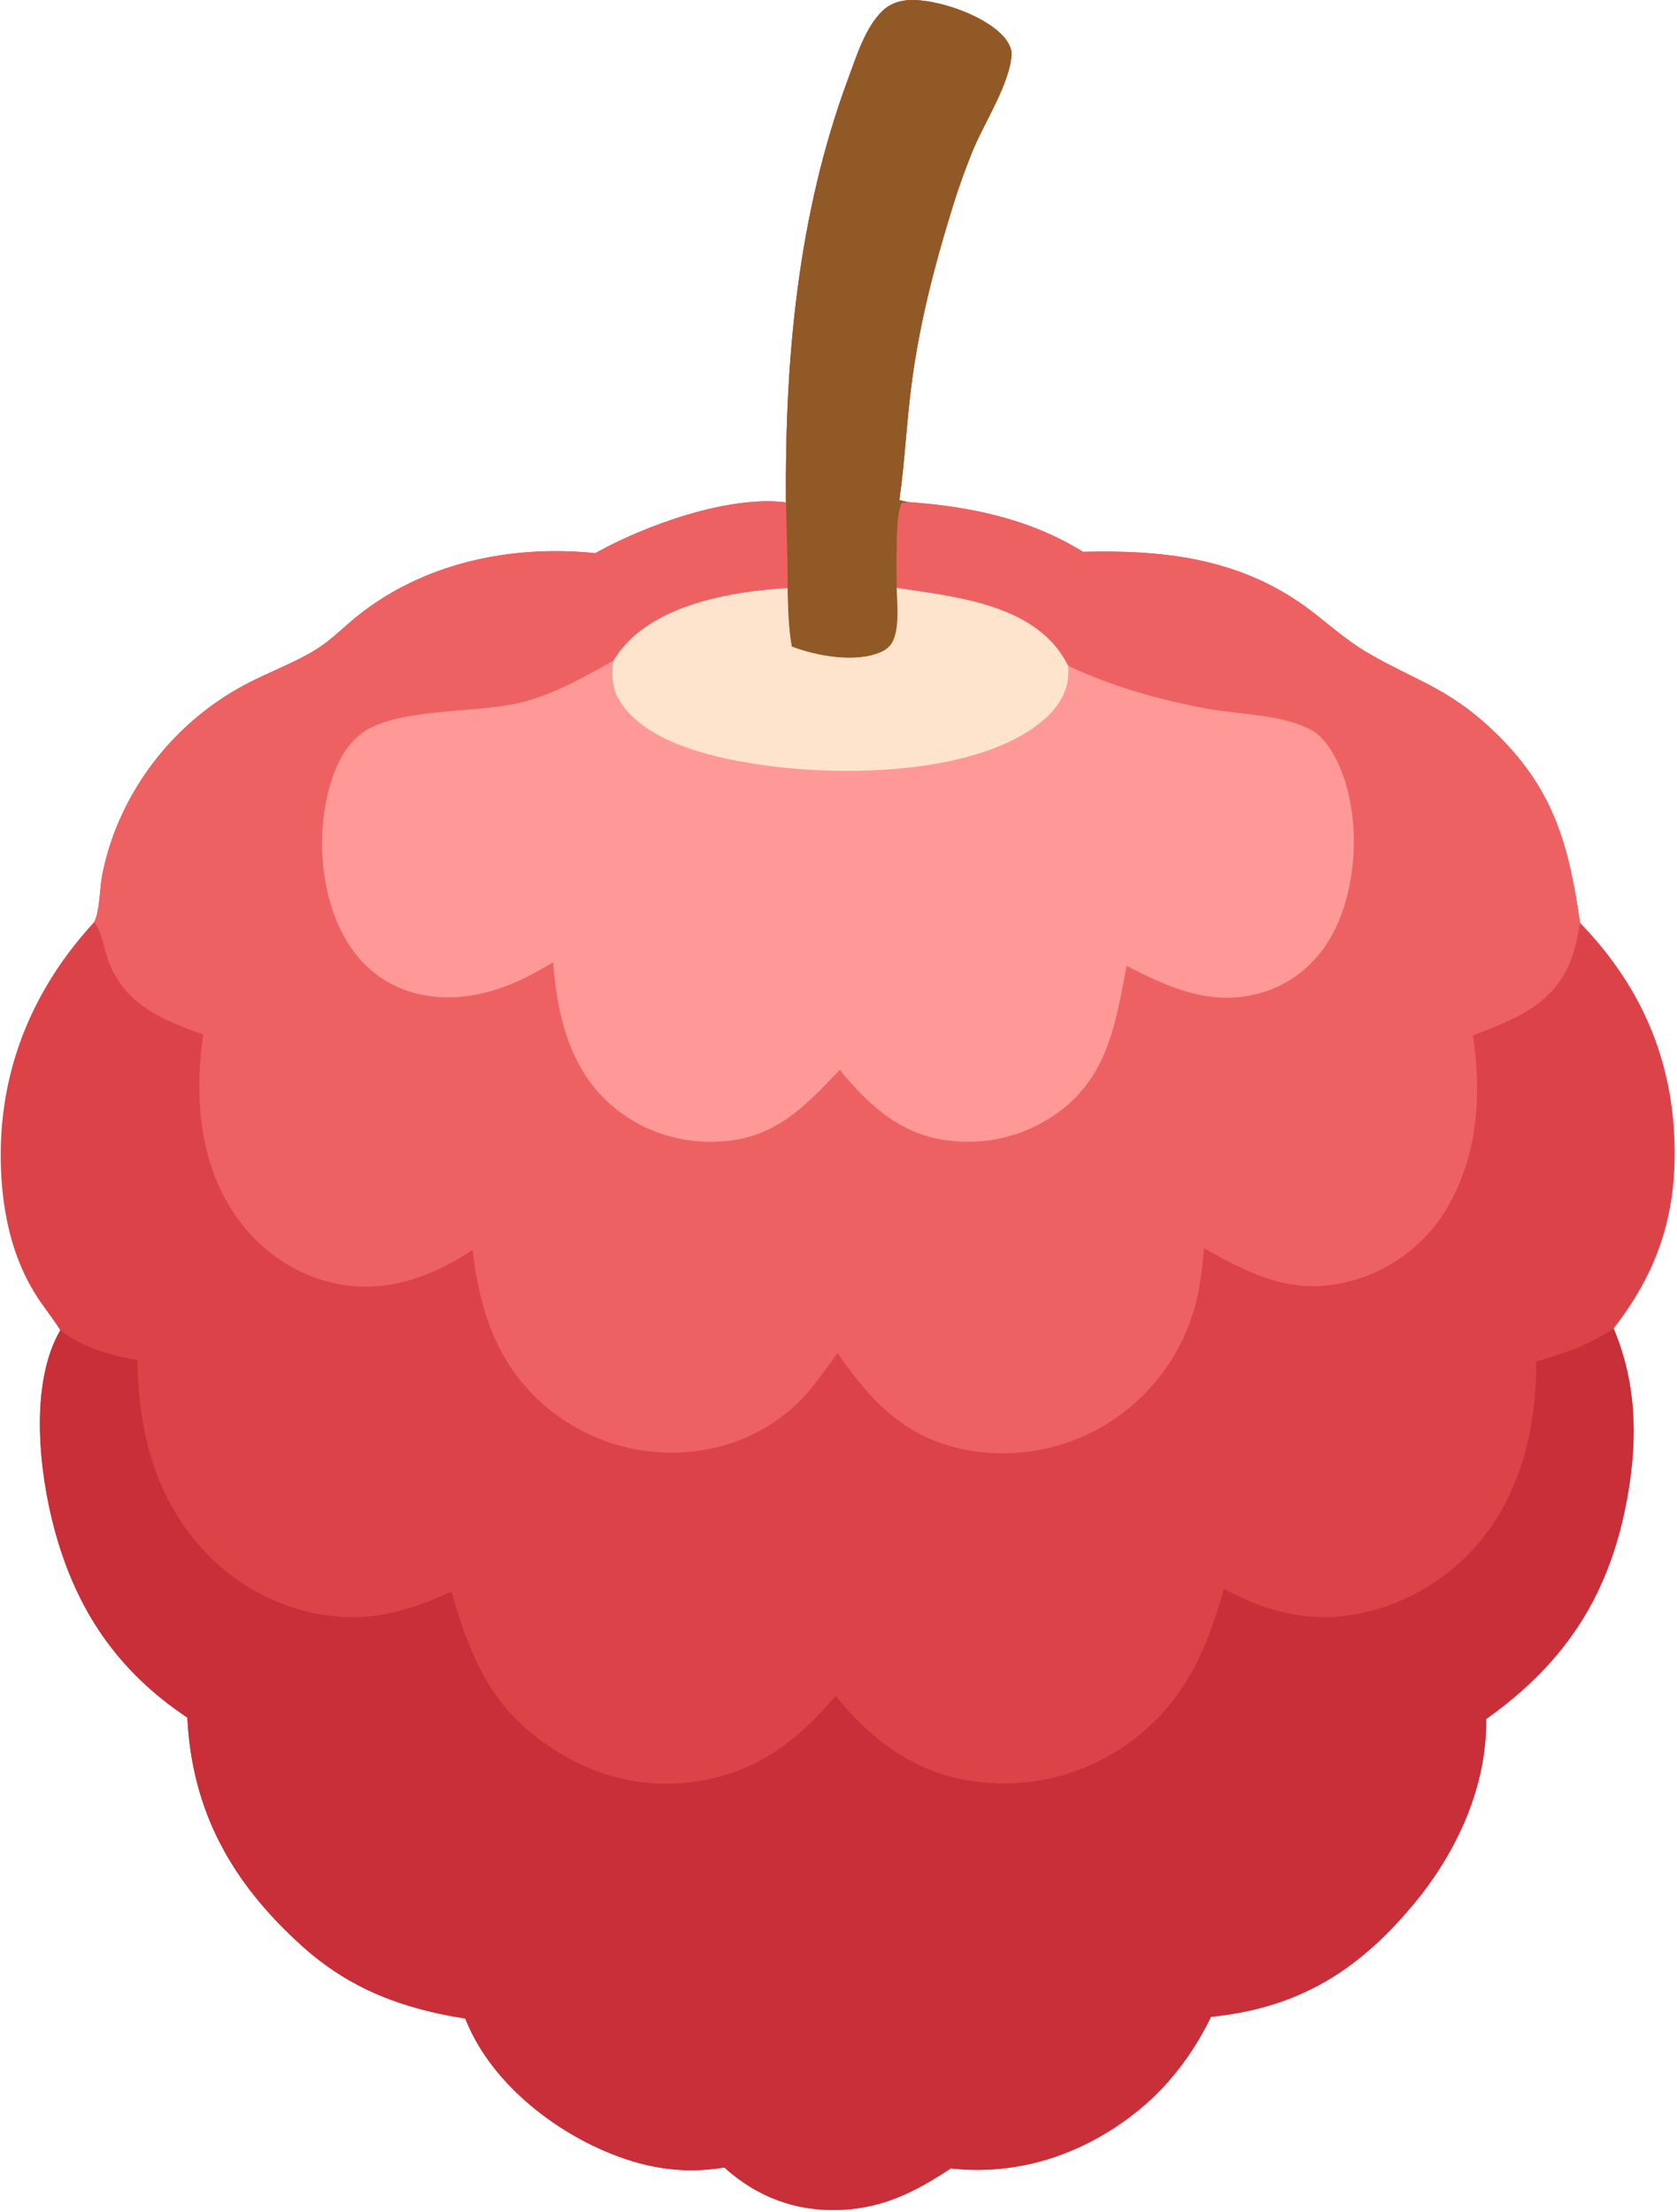 <?xml version="1.0" encoding="utf-8" ?>
<svg xmlns="http://www.w3.org/2000/svg" xmlns:xlink="http://www.w3.org/1999/xlink" width="451" height="595">
	<path fill="#DC4349" transform="scale(0.44 0.44)" d="M480.383 307.101C479.723 219.14 487.643 130.989 518.472 47.934C523.446 34.539 528.783 17.059 539.158 6.872C544.504 1.623 551.603 -0.218 558.949 0.02C575.671 0.565 602.223 9.767 613.508 22.528C615.762 25.075 618.359 29.304 618.26 32.841C617.771 50.007 601.692 74.939 595.024 90.971C589.828 103.605 585.254 116.484 581.319 129.567C570.981 163.01 562.332 196.917 557.569 231.649C554.196 256.24 553.133 281.213 549.696 305.702C551.533 306.261 553.267 306.628 555.167 306.908C593.131 309.657 629.113 317.058 661.908 337.329C709.529 336.126 754.411 340.823 794.742 368.613C808.509 378.098 820.708 390.135 835.129 398.6C864.727 415.977 884.432 420.07 911.887 445.935C949.095 480.99 958.728 515.227 965.722 564.129C1004.93 604.453 1024.61 652.589 1023.54 709.263C1022.79 748.963 1010.45 780.98 986.267 812.089C999.933 844.751 1000.99 877.611 995.166 912.318C984.975 973.011 958.074 1015.43 908.346 1050.85C908.875 1091.68 890.727 1131.42 865.242 1162.49C830.913 1204.34 794.177 1227.37 740.199 1232.87C729.162 1255.47 714.199 1275.42 694.424 1291.14C662.035 1316.89 622.43 1330.15 581.14 1325.55C559.794 1339.56 540.434 1349.6 514.418 1350.87C487.139 1352.2 462.883 1343.24 442.671 1324.93C416.882 1329.46 392.669 1324.99 368.827 1314.61C333.762 1299.33 298.613 1270.35 284.388 1233.92C245.898 1227.86 213.807 1215.92 184.526 1189.51C141.87 1151.03 117.334 1107.62 114.51 1049.95C71.84 1021.51 46.548 984.137 33.265 934.755C23.894 899.914 17.837 845.93 36.843 813.184C31.982 805.401 26.041 798.282 21.188 790.404C7.471 768.14 1.8 741.918 0.64 716.017C-1.968 657.835 18.386 606.169 57.581 563.638C61.068 556.977 60.895 542.972 62.416 535.256C65.011 521.834 69.315 508.8 75.224 496.473C92.04 461.207 120.344 432.704 155.491 415.639C168.546 409.143 183.477 403.575 195.566 395.474C203.382 390.235 210.408 383.095 217.739 377.156C258.59 344.058 312.33 332.875 363.831 338.144C394.09 321.215 445.289 302.633 480.383 307.101Z"/>
	<path fill="#EE6162" transform="scale(0.44 0.44)" d="M480.383 307.101C479.723 219.14 487.643 130.989 518.472 47.934C523.446 34.539 528.783 17.059 539.158 6.872C544.504 1.623 551.603 -0.218 558.949 0.02C575.671 0.565 602.223 9.767 613.508 22.528C615.762 25.075 618.359 29.304 618.26 32.841C617.771 50.007 601.692 74.939 595.024 90.971C589.828 103.605 585.254 116.484 581.319 129.567C570.981 163.01 562.332 196.917 557.569 231.649C554.196 256.24 553.133 281.213 549.696 305.702C551.533 306.261 553.267 306.628 555.167 306.908C593.131 309.657 629.113 317.058 661.908 337.329C709.529 336.126 754.411 340.823 794.742 368.613C808.509 378.098 820.708 390.135 835.129 398.6C864.727 415.977 884.432 420.07 911.887 445.935C949.095 480.99 958.728 515.227 965.722 564.129C964.138 573.273 962.455 582.116 958.569 590.613C947.27 615.32 923.76 623.893 900.253 632.933C905.588 667.917 903.429 704.114 886.057 735.634C873.372 758.827 851.819 775.879 826.332 782.889C791.428 792.579 765.725 779.786 735.879 763.032C735.148 770.893 734.442 778.776 733.062 786.553C727.527 819.218 709.014 848.252 681.738 867.052C655.004 885.391 622.055 892.297 590.209 886.24C553.607 879.189 532.239 856.729 511.961 827.109C507.48 833.352 502.91 839.534 498.259 845.65C480.327 868.92 454.569 883.391 425.411 887.037C393.729 891.085 361.751 882.181 336.72 862.341C305.02 837.334 293.285 802.949 288.87 763.983C265.843 779.432 238.951 789.748 210.892 785.641C184.694 781.809 161.647 767.082 145.99 745.907C121.976 713.434 118.496 671.189 124.265 632.334C99.826 623.85 76.843 614.435 66.627 588.282C63.864 581.212 62.577 571.234 58.527 565.025C58.221 564.558 57.896 564.101 57.581 563.638C61.068 556.977 60.895 542.972 62.416 535.256C65.011 521.834 69.315 508.8 75.224 496.473C92.04 461.207 120.344 432.704 155.491 415.639C168.546 409.143 183.477 403.575 195.566 395.474C203.382 390.235 210.408 383.095 217.739 377.156C258.59 344.058 312.33 332.875 363.831 338.144C394.09 321.215 445.289 302.633 480.383 307.101Z"/>
	<path fill="#FE9998" transform="scale(0.44 0.44)" d="M374.889 403.897C377.07 400.578 379.325 397.37 381.976 394.403C404.907 368.738 448.705 361.427 481.43 359.548C481.682 371.442 481.938 383.438 483.972 395.188C499.151 400.973 522.89 405.341 538.288 398.614C542.273 396.873 544.995 394.296 546.461 390.105C549.662 380.965 548.259 369.008 548.018 359.371C581.406 364.572 625.801 368.502 647.517 398.217C649.549 400.998 651.234 404.006 652.886 407.023C679.354 419.584 708.667 427.753 737.418 433.167C757.537 436.954 782.885 436.464 801.23 446.092C811.083 451.263 817.834 465.057 821.328 475.301C831.21 504.269 829.162 542.055 815.278 569.443C806.413 586.931 791.376 600.455 772.579 606.371C741.916 616.022 715.577 604.351 688.607 590.447C682.278 623.03 678.042 654.468 650.855 676.873C631.526 692.679 606.682 700.098 581.853 697.48C551.635 694.497 531.864 676.669 513.242 654.042C492.111 676.19 474.637 695.022 442.437 697.671C417.6 699.714 393.259 692.288 374.248 676.092C348.307 653.992 340.568 620.889 338.073 588.263L328.543 593.717C305.074 606.9 278.164 614.29 251.623 606.532C233.298 601.177 219.251 588.852 210.183 572.283C195.443 545.358 193.35 508.496 201.929 479.312C205.353 467.666 211.244 455.631 221.153 448.208C241.63 432.865 290.452 435.941 316.777 429.841C337.678 424.997 356.303 414.199 374.889 403.897Z"/>
	<path fill="#FEE4CD" transform="scale(0.44 0.44)" d="M374.889 403.897C377.07 400.578 379.325 397.37 381.976 394.403C404.907 368.738 448.705 361.427 481.43 359.548C481.682 371.442 481.938 383.438 483.972 395.188C499.151 400.973 522.89 405.341 538.288 398.614C542.273 396.873 544.995 394.296 546.461 390.105C549.662 380.965 548.259 369.008 548.018 359.371C581.406 364.572 625.801 368.502 647.517 398.217C649.549 400.998 651.234 404.006 652.886 407.023C652.936 409.23 652.975 411.45 652.816 413.654C652.012 424.913 645.066 434.214 636.596 441.163C598.43 472.474 521.7 474.37 474.526 468.749C445.541 465.296 399.806 457.037 381.016 431.787C374.226 422.665 373.413 414.785 374.889 403.897Z"/>
	<path fill="#915925" transform="scale(0.44 0.44)" d="M480.383 307.101C479.723 219.14 487.643 130.989 518.472 47.934C523.446 34.539 528.783 17.059 539.158 6.872C544.504 1.623 551.603 -0.218 558.949 0.02C575.671 0.565 602.223 9.767 613.508 22.528C615.762 25.075 618.359 29.304 618.26 32.841C617.771 50.007 601.692 74.939 595.024 90.971C589.828 103.605 585.254 116.484 581.319 129.567C570.981 163.01 562.332 196.917 557.569 231.649C554.196 256.24 553.133 281.213 549.696 305.702C551.533 306.261 553.267 306.628 555.167 306.908L551.285 307.409C546.879 313.534 548.159 349.724 548.018 359.371C548.259 369.008 549.662 380.965 546.461 390.105C544.995 394.296 542.273 396.873 538.288 398.614C522.89 405.341 499.151 400.973 483.972 395.188C481.938 383.438 481.682 371.442 481.43 359.548C481.428 342.078 480.794 324.568 480.383 307.101Z"/>
	<path fill="#C82F38" transform="scale(0.44 0.44)" d="M36.843 813.184C49.78 823.479 68.019 828.667 84.049 831.423C84.414 876.526 95.901 919.955 129 952.338C152.399 975.234 184.844 989.189 217.748 988.558C238.52 988.16 257.194 981.42 275.907 972.945C289.24 1019.05 303.646 1050.36 347.563 1074.77C376.598 1090.94 410.937 1094.69 442.778 1085.17C471.507 1076.7 491.718 1059.03 510.745 1036.6C534.021 1065.48 561.957 1085.5 599.662 1089.45C634.578 1093.18 669.525 1082.69 696.608 1060.34C725.368 1036.9 738.374 1006.27 748.009 971.295C779.938 988.085 808.736 993.893 844.078 982.982C877.004 972.507 904.403 949.348 920.217 918.625C933.906 892.565 939.175 861.571 938.941 832.351C956.113 827.354 971.307 822.169 986.267 812.089C999.933 844.751 1000.99 877.611 995.166 912.318C984.975 973.011 958.074 1015.43 908.346 1050.85C908.875 1091.68 890.727 1131.42 865.242 1162.49C830.913 1204.34 794.177 1227.37 740.199 1232.87C729.162 1255.47 714.199 1275.42 694.424 1291.14C662.035 1316.89 622.43 1330.15 581.14 1325.55C559.794 1339.56 540.434 1349.6 514.418 1350.87C487.139 1352.2 462.883 1343.24 442.671 1324.93C416.882 1329.46 392.669 1324.99 368.827 1314.61C333.762 1299.33 298.613 1270.35 284.388 1233.92C245.898 1227.86 213.807 1215.92 184.526 1189.51C141.87 1151.03 117.334 1107.62 114.51 1049.95C71.84 1021.51 46.548 984.137 33.265 934.755C23.894 899.914 17.837 845.93 36.843 813.184Z"/>
</svg>
